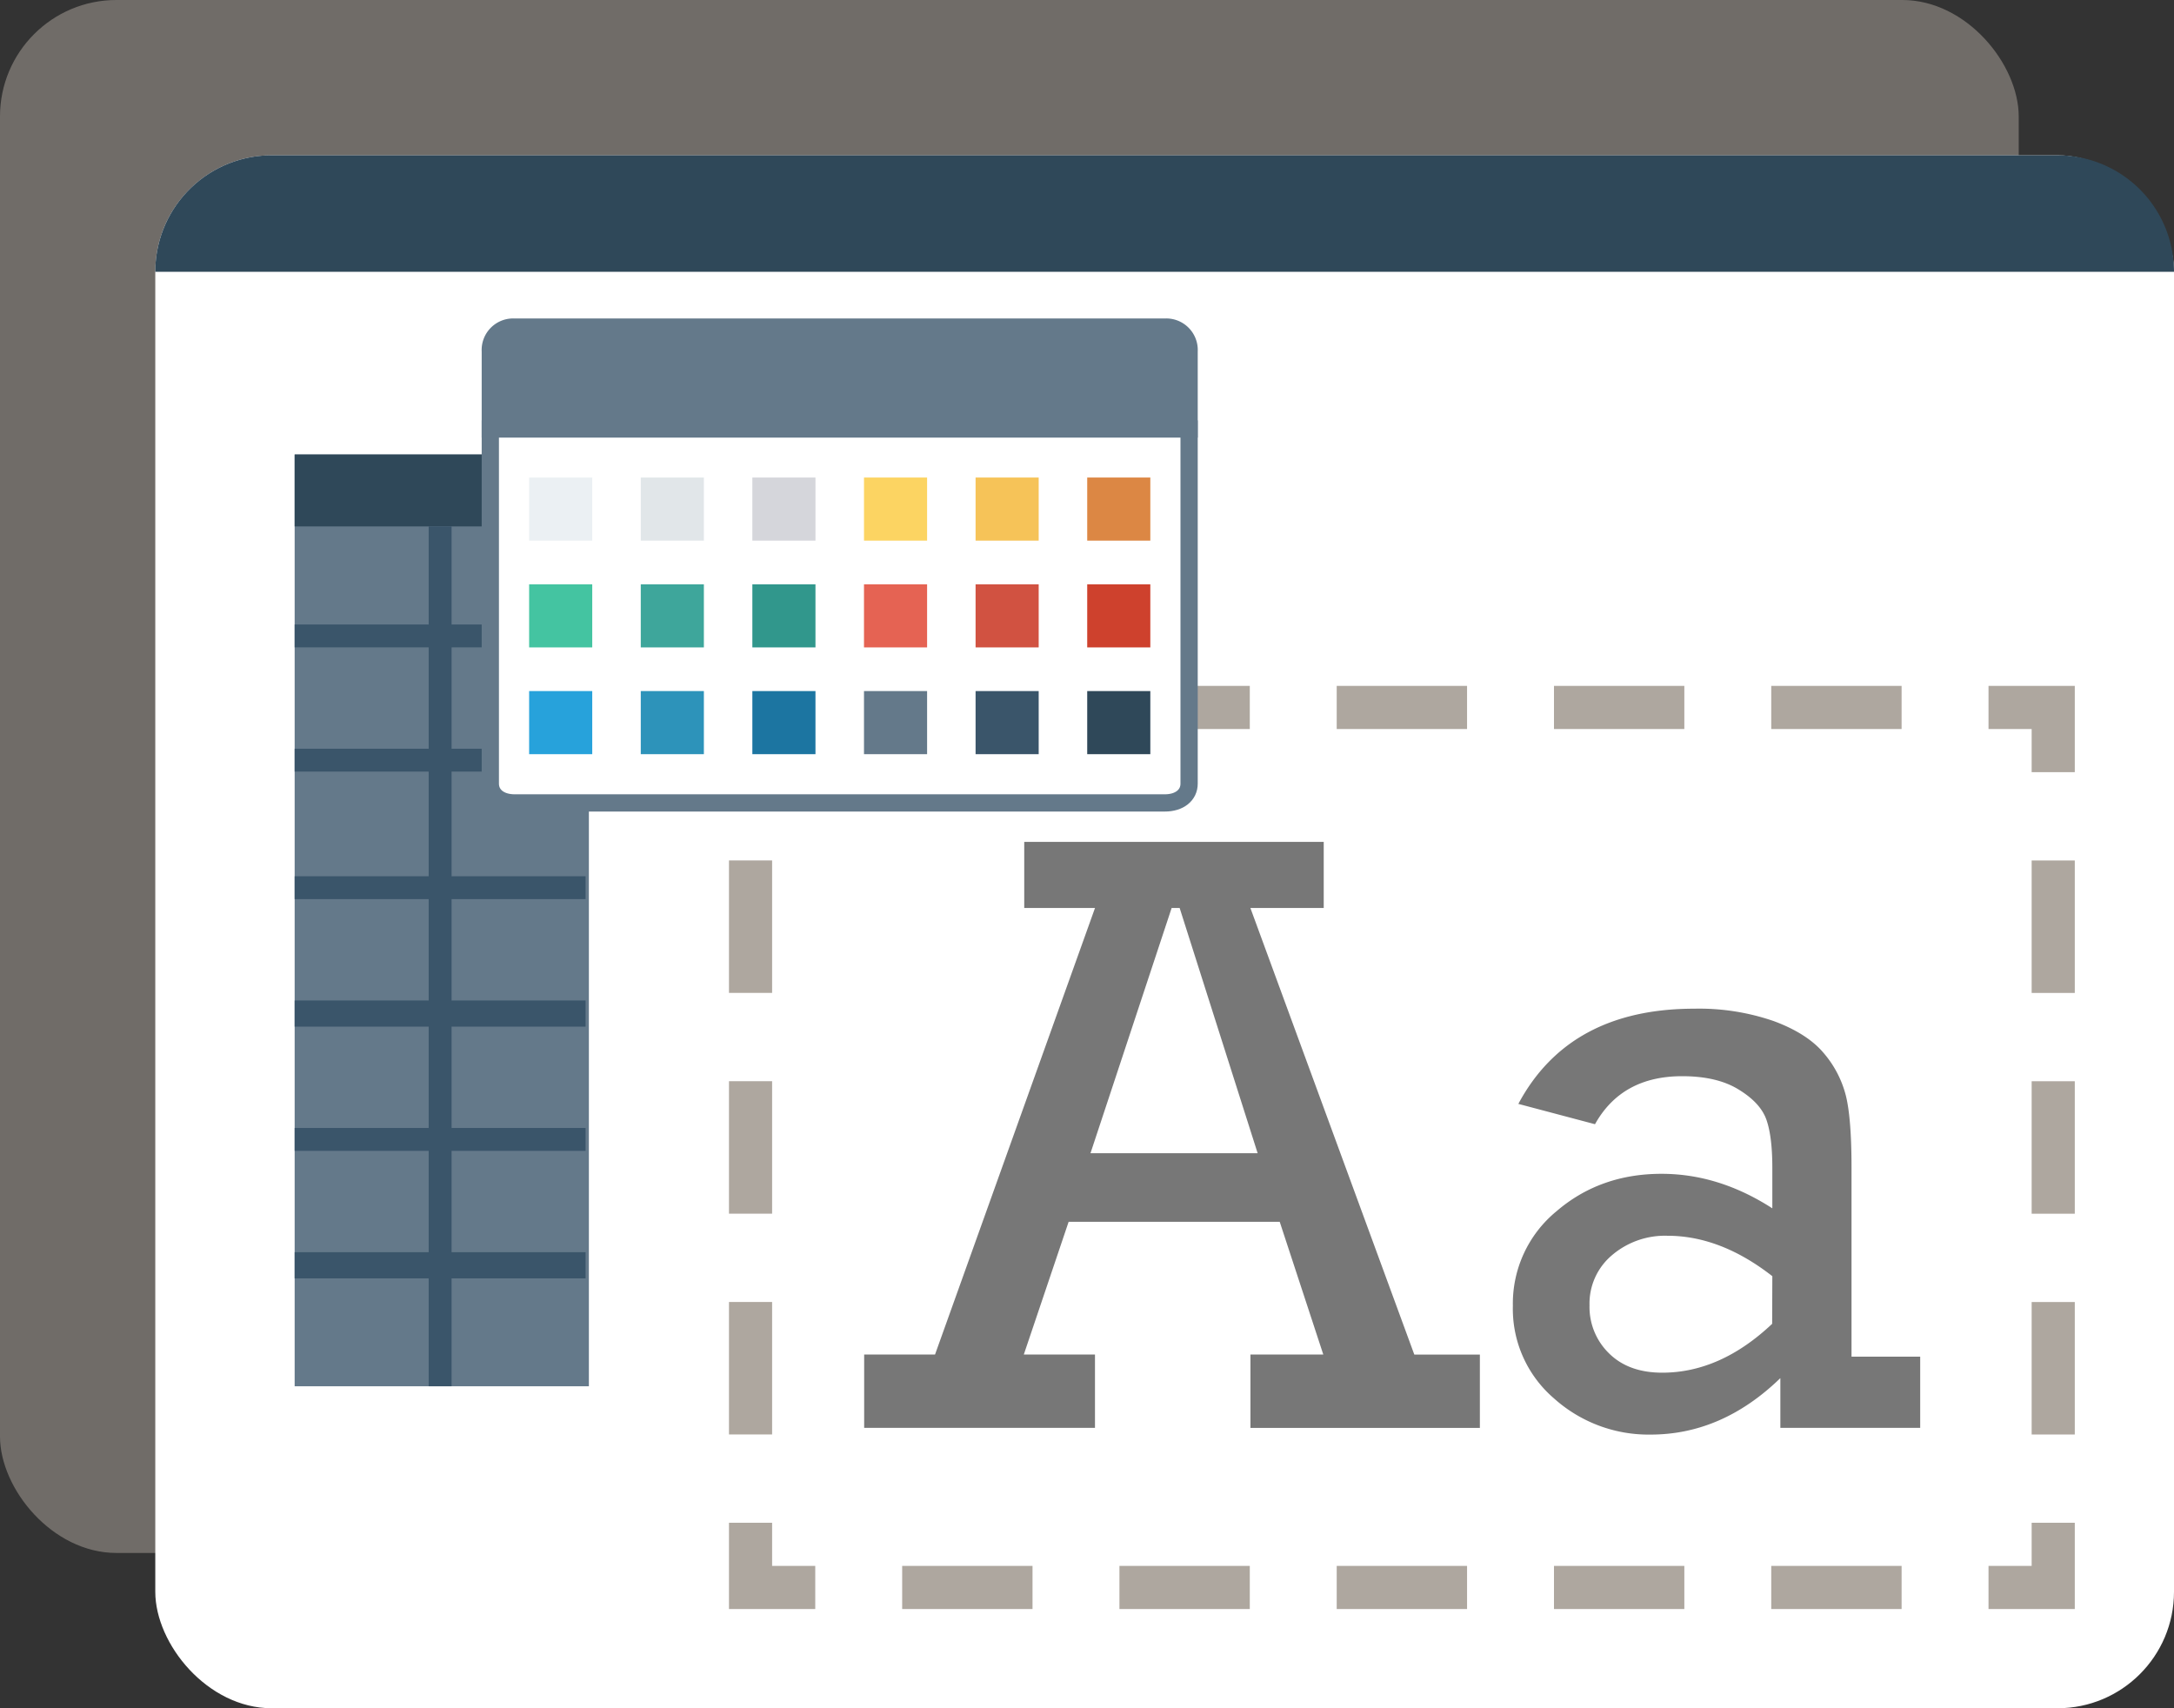 <svg xmlns="http://www.w3.org/2000/svg" viewBox="0 0 504 396"><rect x="0" y="0" width="504" height="396" fill="#333333" stroke="none"/><defs><style>.a{fill:#aea79f;opacity:0.5;}.b,.k{fill:#fff;}.c{fill:#2f4859;}.d,.e,.f{fill:none;stroke:#aea79f;stroke-width:10px;}.d,.e,.f,.j,.k{stroke-miterlimit:10;}.e{stroke-dasharray:30.22 20.15;}.f{stroke-dasharray:30.71 20.47;}.g{fill:#777;}.h,.j{fill:#64798a;}.i{fill:#3a556a;}.j,.k{stroke:#64798a;stroke-width:4px;}.l{fill:#ebf0f3;}.m{fill:#e1e6e9;}.n{fill:#d5d6db;}.o{fill:#fcd462;}.p{fill:#f6c358;}.q{fill:#dc8744;}.r{fill:#44c4a1;}.s{fill:#3ea69b;}.t{fill:#31978c;}.u{fill:#e56353;}.v{fill:#d15241;}.w{fill:#ce412d;}.x{fill:#27a2db;}.y{fill:#2d93ba;}.z{fill:#1c75a1;}</style></defs><title>intro-img-typography</title><rect class="a" width="468" height="360" rx="27" ry="27"/><rect class="b" x="36" y="36" width="468" height="360" rx="27" ry="27"/><path class="c" d="M63,36H477a27,27,0,0,1,27,27v0a0,0,0,0,1,0,0H36a0,0,0,0,1,0,0v0A27,27,0,0,1,63,36Z"/><polyline class="d" points="476 353 476 368 461 368"/><line class="e" x1="440.85" y1="368" x2="199.07" y2="368"/><polyline class="d" points="189 368 174 368 174 353"/><line class="f" x1="174" y1="332.53" x2="174" y2="189.24"/><polyline class="d" points="174 179 174 164 189 164"/><line class="e" x1="209.15" y1="164" x2="450.93" y2="164"/><polyline class="d" points="461 164 476 164 476 179"/><line class="f" x1="476" y1="199.47" x2="476" y2="342.76"/><path class="g" d="M296.68,283.24H247.74L237.35,314h16.5v17H200.34V314h16.43l37.09-103.52H237.45V195.16h69.43v15.33h-17l38,103.52h15.2v17H289.89V314h16.89Zm-5.12-15.91-18.08-56.84h-1.86l-18.81,56.84Z"/><path class="g" d="M445.16,314.49V331H412.74V319.47q-13.49,13.09-30.08,13.09a32.79,32.79,0,0,1-22.41-8.4,27.35,27.35,0,0,1-9.52-21.48,27.67,27.67,0,0,1,10.1-21.88q10.11-8.69,24.37-8.69,13.28,0,25.68,8v-9.38q0-7.22-1.36-11.13t-6.4-7q-5-3.12-13.14-3.12-14,0-20.21,11.13L352,255.9q11.81-22.07,40.82-22.07a52.9,52.9,0,0,1,18.4,2.88q7.77,2.88,11.58,7.42a24.38,24.38,0,0,1,5.12,9.82q1.32,5.26,1.32,16.79v43.75Zm-34.28-18.65q-12-9.37-24.31-9.37A18.92,18.92,0,0,0,373.68,291a14.64,14.64,0,0,0-5.18,11.62A15,15,0,0,0,373,313.71q4.54,4.5,12.35,4.5,13.49,0,25.49-11.33Z"/><rect class="h" x="68.31" y="105.36" width="68.21" height="216"/><rect class="c" x="68.31" y="105.36" width="68.21" height="16.67"/><polygon class="i" points="135.76 150.07 135.76 144.77 104.69 144.77 104.69 122.03 99.38 122.03 99.38 144.77 68.31 144.77 68.31 150.07 99.38 150.07 99.38 173.57 68.31 173.57 68.31 178.87 99.38 178.87 99.38 203.13 68.31 203.13 68.31 208.43 99.38 208.43 99.38 231.93 68.31 231.93 68.31 237.99 99.38 237.99 99.38 261.48 68.31 261.48 68.31 266.79 99.38 266.79 99.38 290.28 68.31 290.28 68.31 296.35 99.38 296.35 99.38 321.36 104.69 321.36 104.69 296.35 135.76 296.35 135.76 290.28 104.69 290.28 104.69 266.79 135.76 266.79 135.76 261.48 104.69 261.48 104.69 237.99 135.76 237.99 135.76 231.93 104.69 231.93 104.69 208.43 135.76 208.43 135.76 203.13 104.69 203.13 104.69 178.87 135.76 178.87 135.76 173.57 104.69 173.57 104.69 150.07 135.76 150.07"/><path class="j" d="M275.67,81.45a5.31,5.31,0,0,0-5.62-5.62H119.3a5.31,5.31,0,0,0-5.63,5.62v18h162v-18Z"/><path class="k" d="M113.67,99.45v82.21c0,2.68,2.25,4.47,5.63,4.47H270.05c3.37,0,5.62-1.79,5.62-4.47V99.45Z"/><rect class="l" x="122.67" y="110.7" width="14.63" height="14.63"/><rect class="m" x="148.55" y="110.7" width="14.63" height="14.63"/><rect class="n" x="174.42" y="110.7" width="14.63" height="14.63"/><rect class="o" x="200.3" y="110.7" width="14.63" height="14.63"/><rect class="p" x="226.17" y="110.7" width="14.63" height="14.63"/><rect class="q" x="252.05" y="110.7" width="14.63" height="14.63"/><rect class="r" x="122.67" y="135.45" width="14.63" height="14.63"/><rect class="s" x="148.55" y="135.45" width="14.63" height="14.63"/><rect class="t" x="174.42" y="135.45" width="14.63" height="14.63"/><rect class="u" x="200.3" y="135.45" width="14.63" height="14.63"/><rect class="v" x="226.17" y="135.45" width="14.63" height="14.63"/><rect class="w" x="252.05" y="135.45" width="14.63" height="14.63"/><rect class="x" x="122.67" y="160.2" width="14.63" height="14.63"/><rect class="y" x="148.55" y="160.2" width="14.63" height="14.63"/><rect class="z" x="174.42" y="160.2" width="14.63" height="14.63"/><rect class="h" x="200.3" y="160.2" width="14.63" height="14.63"/><rect class="i" x="226.17" y="160.2" width="14.63" height="14.63"/><rect class="c" x="252.05" y="160.2" width="14.63" height="14.63"/></svg>